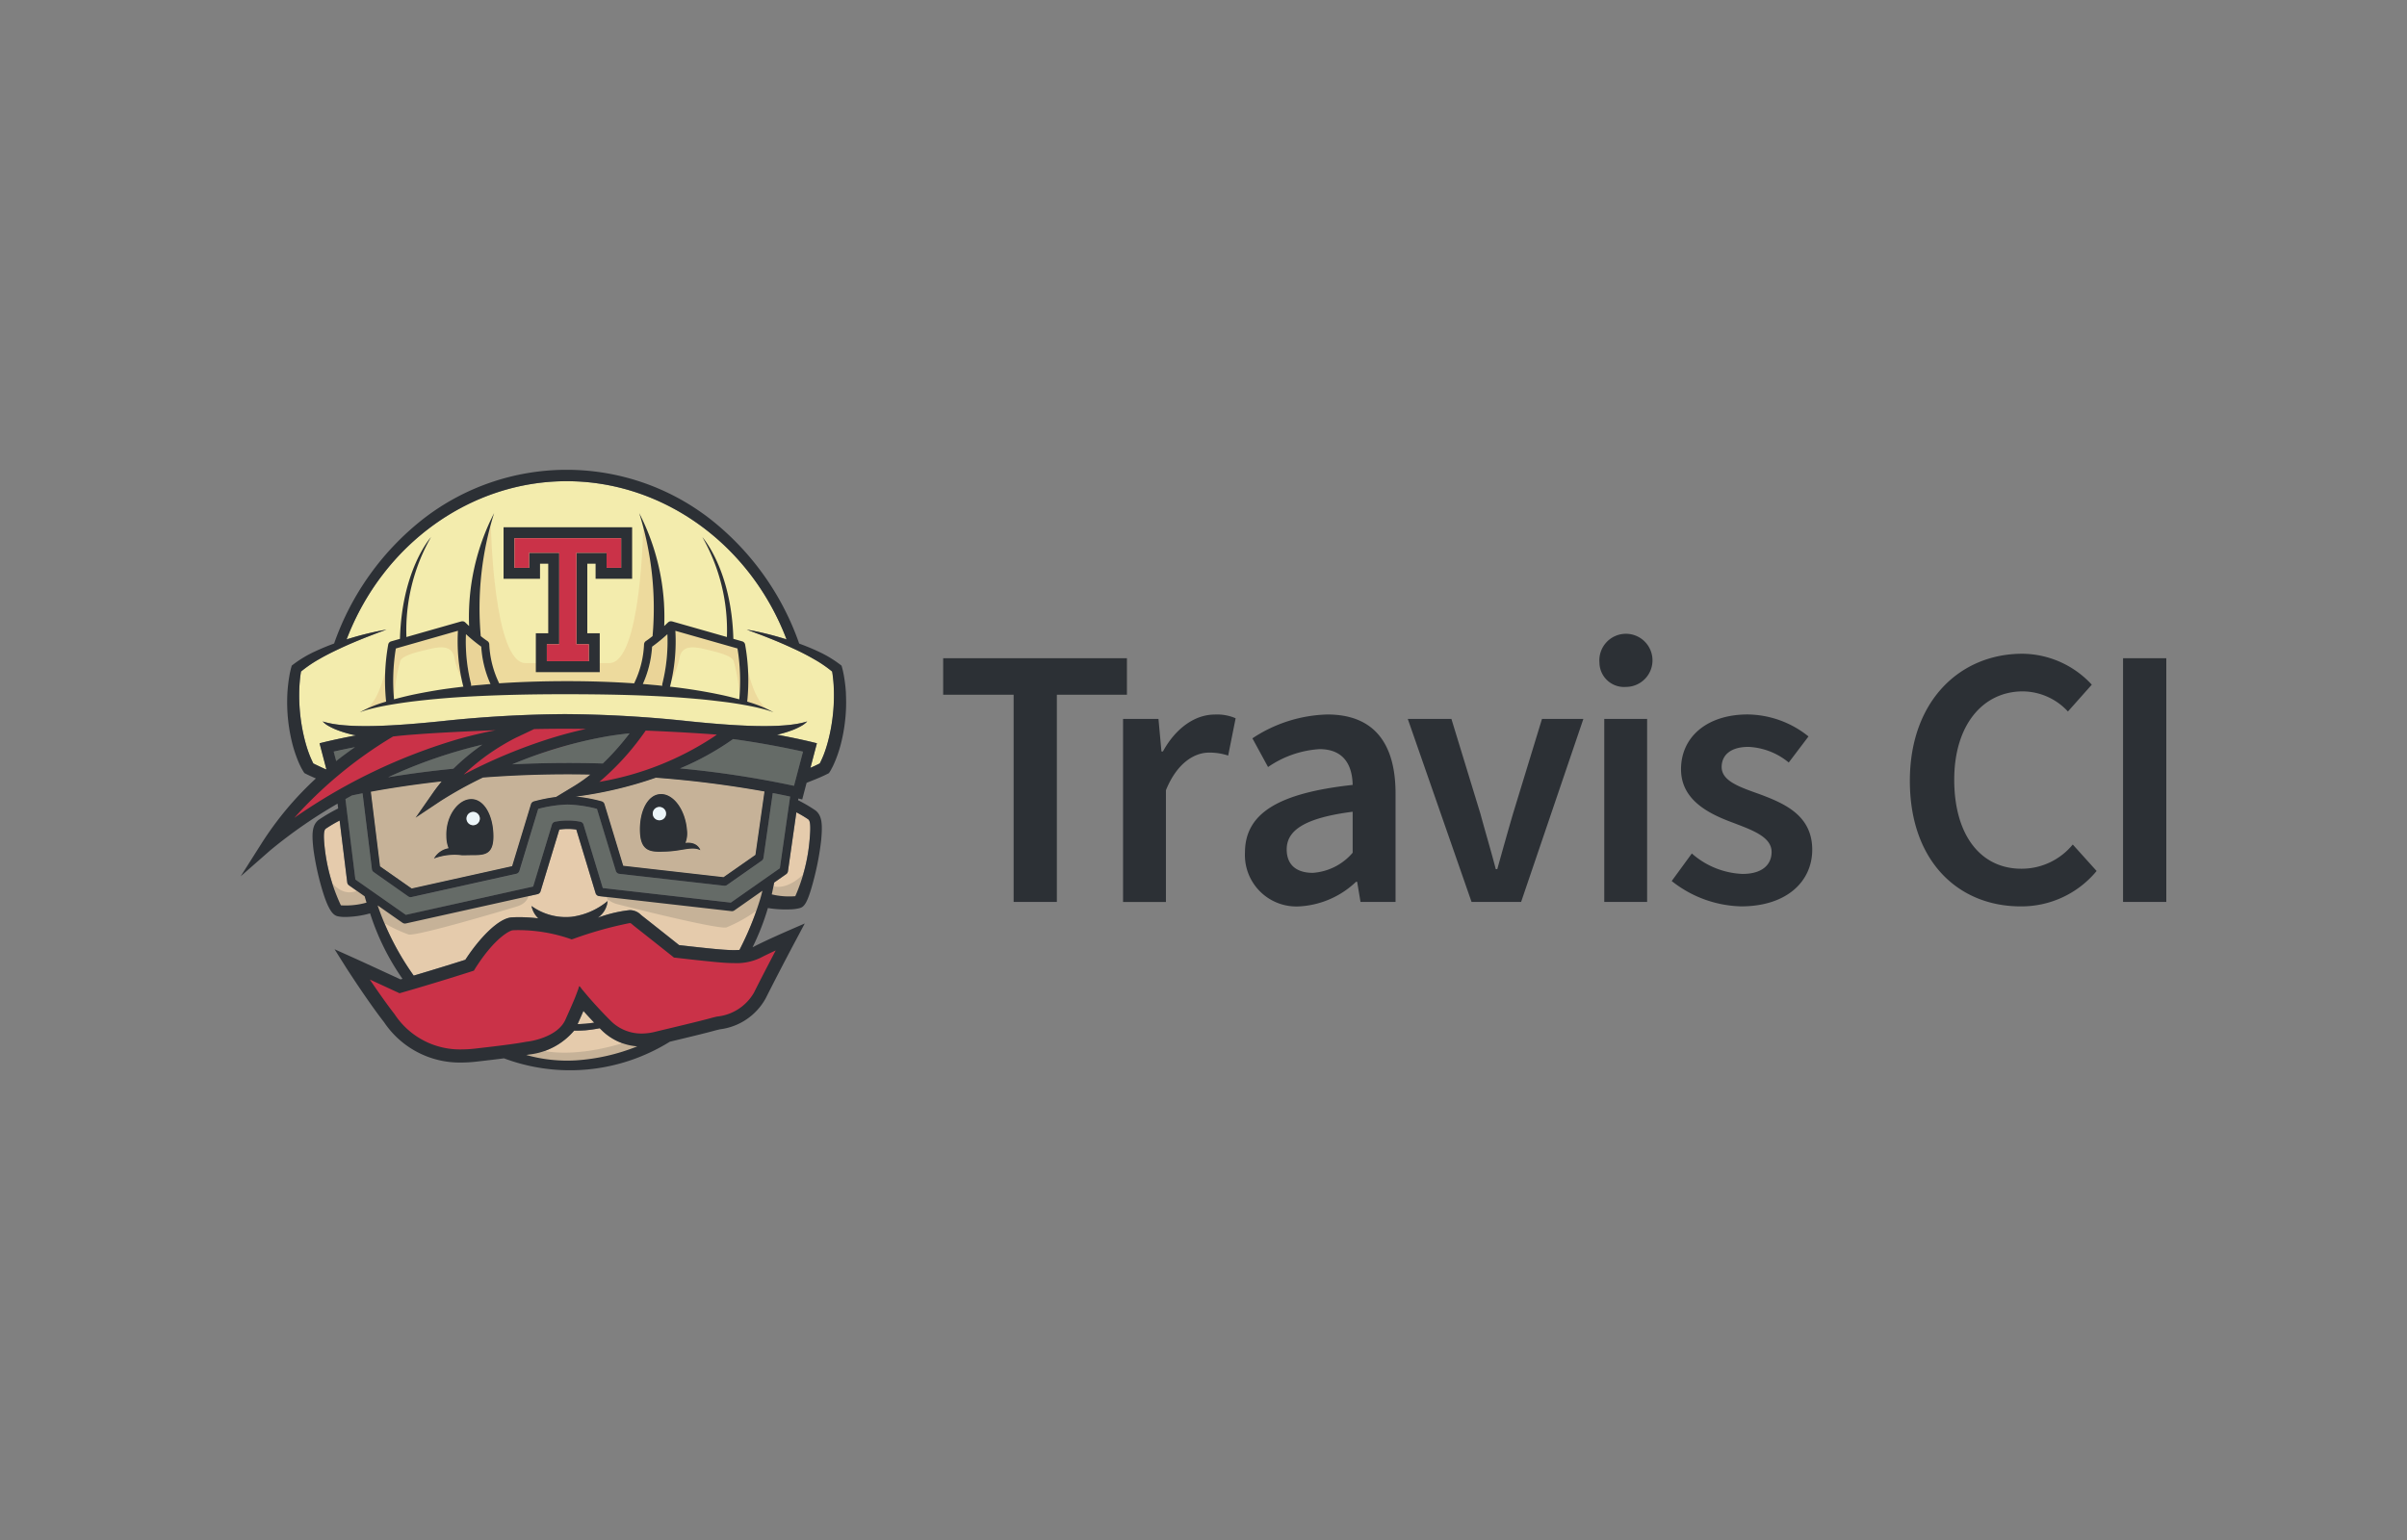 <svg xmlns="http://www.w3.org/2000/svg" width="200" height="128">
    <rect width="100%" height="100%" fill="#808080" stroke="none"/>
    <g fill="#ca3248">
        <path d="M32.019 60.827s-7.827 5.509-8.134 7.608l.588-.12s9.373-6.213 16.8-6.971l.168-.943zM44.307 60.039l-6.166 4.374.334.267c.251-.2 10.952-3.471 10.952-3.471l2.256-1.409c-1.514.183-7.376.239-7.376.239zM49.666 65.329c4.378 0 10.941-4.288 10.941-4.288l-2.121-.4c-.1.1-3.422-.117-3.422-.117l-1.574-.437-3.761 4.286-.306.743c.271-.116.243.213.243.213z"/>
    </g>
    <path d="M63.953 79l-1.353.38-6.249-.135-3.909-3.04-4.725 1.183-5.465-.473-3.061 3.344-5.742 1.715-2.867-.889-.145-.124 1.287 3.151s2.915 3.125 4.544 3.493 4.569-.026 6.775-.368 3.966-1.129 4.675-2.416a10.73 10.73 0 0 0 .814-1.655s2.1 2.968 3.913 3.31 7.2-1.5 7.2-1.5 3.283-.893 3.861-2.023 2.1-4.832 2.1-4.832zm-32.77 2.567l-.091-.042-.506-.437z" fill="#ca3248"/>
    <path d="M69.262 56.679a14.404 14.404 0 0 0-.053-.505 6.693 6.693 0 0 0-.054-.358 10.256 10.256 0 0 0-1.5-1.024 19.791 19.791 0 0 0-1.8-.921 34.408 34.408 0 0 0-1.877-.807q-.474-.193-.955-.372c-.319-.124-.642-.24-.965-.358a23.2 23.2 0 0 1 2.016.438c.434.112.865.238 1.293.371-3.047-7.962-10.331-13.148-18.284-13.148S31.846 45.181 28.8 53.143c.429-.133.86-.259 1.293-.371a23.222 23.222 0 0 1 2.017-.438c-.325.118-.646.234-.967.358s-.637.243-.955.372c-.633.255-1.262.517-1.876.807a19.9 19.9 0 0 0-1.8.921 10.385 10.385 0 0 0-1.5 1.024 9.611 9.611 0 0 0-.105.863c-.03.34-.042.68-.045 1.022a15 15 0 0 0 .527 4.04c.091.326.193.647.312.958.06.155.125.308.192.457.034.074.069.147.1.217l.043.083.153.075.3.145c.169.077.4.188.6.274l.031-.028-.563-2.142c.12-.032 1.187-.308 3.027-.658a6.236 6.236 0 0 1-.446-.1 9.191 9.191 0 0 1-1.232-.393 5.552 5.552 0 0 1-.581-.281 1.993 1.993 0 0 1-.512-.389c2.021.659 6.2.361 9.911-.023a101.644 101.644 0 0 1 10.22-.584 101.63 101.63 0 0 1 10.221.584c3.714.384 7.891.682 9.912.023a1.976 1.976 0 0 1-.512.389 5.457 5.457 0 0 1-.581.281 9.145 9.145 0 0 1-1.232.393 6.275 6.275 0 0 1-.187.042c2.017.375 3.192.679 3.317.712l-.537 2.041c.108-.049.217-.1.324-.145l.3-.145.153-.075.042-.083a7.189 7.189 0 0 0 .297-.674c.119-.311.222-.632.313-.958a15 15 0 0 0 .527-4.04 11.975 11.975 0 0 0-.039-1.018z" fill="#f3ecad"/>
    <path d="M49.378 85c-.268.04-.535.074-.8.094-.172.008-.353.026-.518.026H48c.207-.462.364-.82.483-1.091.24.271.548.607.895.971zM49.96 85.591a4.689 4.689 0 0 0 2.994 1.378 16.534 16.534 0 0 1-5.08 1.165 12.505 12.505 0 0 1-4.144-.446c.115-.02.2-.035.3-.047a5.7 5.7 0 0 0 3.674-1.98h.371c.184 0 .351-.015.527-.022a10.915 10.915 0 0 0 1.227-.176z" fill="#e5cbac"/>
    <path d="M52.315 60.952c-.079.1-.169.219-.263.338a21.981 21.981 0 0 1-1.961 2.17q-1.4-.044-2.869-.045c-1.625 0-3.183.043-4.663.115a37.176 37.176 0 0 1 7.323-2.224 28.83 28.83 0 0 1 2.433-.354zM40.079 61.888a18.735 18.735 0 0 0-2.406 2.005c-2.094.21-3.919.464-5.426.707a41.2 41.2 0 0 1 7.832-2.712zM65.651 66.209l-.851 5.957-4.078 2.856-10.636-1.209-1.6-5.273a.348.348 0 0 0-.279-.244 5.622 5.622 0 0 0-2.069 0 .35.35 0 0 0-.278.244l-1.56 5.144-10.58 2.354-4.191-2.938-.829-6.682c.18-.1.363-.2.547-.3q.39-.084.875-.177l.778 6.307a.35.35 0 0 0 .147.243l2.884 2.02a.359.359 0 0 0 .277.054l8.7-1.935a.368.368 0 0 0 .086-.031.35.35 0 0 0 .172-.208l1.566-5.156a10.851 10.851 0 0 1 2.442-.359 10.868 10.868 0 0 1 2.44.359l1.566 5.156a.349.349 0 0 0 .3.246l8.7.988a.355.355 0 0 0 .239-.061l2.881-2.023a.355.355 0 0 0 .145-.238l.77-5.388c.573.111 1.057.212 1.436.294zM66.726 62.474l-.749 2.84a81.882 81.882 0 0 0-9.472-1.446 23.09 23.09 0 0 0 4.41-2.438c2.724.385 4.724.798 5.811 1.044z" fill="#656b67"/>
    <g fill="#e4c9a1">
        <path d="M36.059 71.359a4.828 4.828 0 0 1 2.312-.272h.35l.316-.006c1.081-.01 1.979.092 1.964-1.605s-.771-3.068-1.85-3.057-2.127 1.4-2.062 3.095a2.688 2.688 0 0 0 .186.991 1.707 1.707 0 0 0-1.216.854zm13-6.98a11.749 11.749 0 0 1-1.321.933l-1.533.926a13.087 13.087 0 0 0-1.845.369.312.312 0 0 0-.079.035.352.352 0 0 0-.158.2l-1.562 5.146-8.348 1.857L31.579 72l-.765-6.2a85.11 85.11 0 0 1 5.889-.861c-.258.308-.507.631-.744.97l-1.428 2.05 2.08-1.386a34.056 34.056 0 0 1 3.521-1.953 94.941 94.941 0 0 1 7.09-.266q.933.007 1.832.025zM58.194 70.663c-.01-.04-.238-.723-1.243-.6A2.126 2.126 0 0 0 57.082 69c-.132-1.693-1.117-3.039-2.2-3s-1.771 1.442-1.712 3.139.966 1.684 2.046 1.646c1.454-.027 2.251-.473 2.978-.122zm5.328-4.876l-.753 5.268-2.651 1.856-8.336-.947-1.556-5.122a.353.353 0 0 0-.238-.235 12.734 12.734 0 0 0-2.178-.4l.2-.014a33.057 33.057 0 0 0 6.482-1.548 88.746 88.746 0 0 1 9.03 1.142z"/>
    </g>
    <g fill="#c6b298">
        <path d="M36.059 71.359a4.828 4.828 0 0 1 2.312-.272h.35l.316-.006c1.081-.01 1.979.092 1.964-1.605s-.771-3.068-1.85-3.057-2.127 1.4-2.062 3.095a2.688 2.688 0 0 0 .186.991 1.707 1.707 0 0 0-1.216.854zm13-6.98a11.749 11.749 0 0 1-1.321.933l-1.533.926a13.087 13.087 0 0 0-1.845.369.312.312 0 0 0-.079.035.352.352 0 0 0-.158.2l-1.562 5.146-8.348 1.857L31.579 72l-.765-6.2a85.11 85.11 0 0 1 5.889-.861c-.258.308-.507.631-.744.97l-1.428 2.05 2.08-1.386a34.056 34.056 0 0 1 3.521-1.953 94.941 94.941 0 0 1 7.09-.266q.933.007 1.832.025zM58.194 70.663c-.01-.04-.238-.723-1.243-.6A2.126 2.126 0 0 0 57.082 69c-.132-1.693-1.117-3.039-2.2-3s-1.771 1.442-1.712 3.139.966 1.684 2.046 1.646c1.454-.027 2.251-.473 2.978-.122zm5.328-4.876l-.753 5.268-2.651 1.856-8.336-.947-1.556-5.122a.353.353 0 0 0-.238-.235 12.734 12.734 0 0 0-2.178-.4l.2-.014a33.057 33.057 0 0 0 6.482-1.548 88.746 88.746 0 0 1 9.03 1.142z"/>
    </g>
    <path d="M67.161 68.1c.128.105.229.378.115 1.65a14.706 14.706 0 0 1-1.2 4.729 6.142 6.142 0 0 1-1.957-.15c.1-.392.127-.58.207-.981l1-.7a.349.349 0 0 0 .146-.236l.7-4.9a9.606 9.606 0 0 1 .989.588zM30.3 74.5c.05.177.1.354.157.528a6.43 6.43 0 0 1-2.13.223 15.142 15.142 0 0 1-1.344-4.774c-.137-1.225-.041-1.49.083-1.593a11.208 11.208 0 0 1 1.154-.684l.633 5.144a.341.341 0 0 0 .148.243zM50.525 74.567l-.038.328a5.858 5.858 0 0 1-3.008 1.305 4.875 4.875 0 0 1-3.313-.9 2 2 0 0 0 .568 1.028 13.41 13.41 0 0 0-1.588-.1c-.2 0-.407.006-.6.015-1.142.06-2.748 1.786-3.878 3.526-.554.175-2.286.725-4.291 1.317a22.767 22.767 0 0 1-2.885-5.517c-.037-.106-.075-.211-.111-.32l.482.337 1.189.833.4.277a.346.346 0 0 0 .2.063.336.336 0 0 0 .077-.008l10.926-2.432a.351.351 0 0 0 .258-.239l1.558-5.129a4.5 4.5 0 0 1 1.416 0l1.6 5.281a.348.348 0 0 0 .3.246z" fill="#e5cbac"/>
    <path d="M63 74.283l.352-.248c-.058.245-.122.488-.188.729a25.134 25.134 0 0 1-1.712 4.19c-.142.01-.292.015-.452.015-.5 0-1-.042-1.564-.093-.973-.09-2.517-.266-3.005-.323a736.92 736.92 0 0 0-3.054-2.419l-.127-.106a1.292 1.292 0 0 0-.935-.38 11.044 11.044 0 0 0-2.638.631 1.888 1.888 0 0 0 .813-1.384l.038-.328 10.25 1.164a.353.353 0 0 0 .24-.06l1.03-.722z" fill="#e5cbac"/>
    <path d="M55.453 52.718a14.463 14.463 0 0 1-.417 4.111.346.346 0 0 0 0 .178q-.81-.085-1.621-.149a8.861 8.861 0 0 0 .768-3.1 14.422 14.422 0 0 0 1.27-1.04zM39.987 53.756a8.843 8.843 0 0 0 .766 3.1c-.54.043-1.081.093-1.62.15a.335.335 0 0 0 0-.175 14.517 14.517 0 0 1-.416-4.111 14.134 14.134 0 0 0 1.27 1.036z" fill="#ead498"/>
    <path d="M58.194 70.663c-.727-.351-1.524.095-2.975.122-1.08.038-1.986.05-2.046-1.646s.633-3.1 1.712-3.139 2.065 1.308 2.2 3a2.126 2.126 0 0 1-.131 1.059c1.002-.119 1.23.564 1.24.604zM54.8 68.178a.552.552 0 1 0-.562-.542.554.554 0 0 0 .562.542z" fill="#2c3035"/>
    <path d="M55.343 67.616a.552.552 0 1 1-.562-.542.554.554 0 0 1 .562.542z" fill="#ecf5f9"/>
    <path d="M41 69.475c.015 1.7-.883 1.595-1.964 1.605l-.316.006h-.35a4.828 4.828 0 0 0-2.312.272 1.707 1.707 0 0 1 1.216-.855 2.688 2.688 0 0 1-.186-.991c-.065-1.7.981-3.086 2.062-3.095s1.834 1.361 1.85 3.058zm-1.669-.887a.552.552 0 1 0-.568-.538.552.552 0 0 0 .569.538z" fill="#2c3035"/>
    <path d="M39.868 68.021a.552.552 0 1 1-.566-.537.552.552 0 0 1 .566.537z" fill="#ecf5f9"/>
    <g opacity=".8" fill="#ead498">
        <path d="M32.751 57.955a15.1 15.1 0 0 1 .511-3.025c.177-.431 1.257-.706 2.082-.9s2.14-.589 2.4.57a6.818 6.818 0 0 0 .942 2.376l-.357-4.776-5.676 1.374-.373 4.226.177.334.294-.177M61.469 57.955a15.076 15.076 0 0 0-.51-3.025c-.177-.431-1.257-.706-2.081-.9s-2.141-.589-2.4.57a6.818 6.818 0 0 1-.942 2.376l.353-4.772 5.676 1.374.373 4.223-.177.334-.3-.177"/>
    </g>
    <path d="M53.448 43.673s-.148 11.442-2.824 11.442h-6.949c-2.673 0-2.889-11.438-2.889-11.438l-1.313 3.884.021 5.328.932.742.424 2.288.593 1.335 11.441.021.53-.954.445-1.61.063-1.017 1.264-3.607zM61.865 54.342s.551 3.947 2.006 4.659l-2.038-.614zM32.3 54.342s-.547 3.947-2 4.658l2.038-.614z" fill="#ead498" opacity=".75"/>
    <path d="M62.257 58.369a10.269 10.269 0 0 1 2.022.836 7.9 7.9 0 0 0-1.038-.316c-.35-.09-.7-.165-1.057-.233-.709-.133-1.421-.247-2.137-.333s-1.431-.172-2.15-.233-1.436-.121-2.157-.163c-2.879-.177-5.766-.222-8.655-.225s-5.776.056-8.656.226a70.558 70.558 0 0 0-4.306.396c-.713.095-1.428.2-2.138.334q-.531.1-1.058.231a7.937 7.937 0 0 0-1.037.316 10.312 10.312 0 0 1 2.022-.838l.177-.054c0-.015-.008-.028-.011-.044a16.928 16.928 0 0 1 .179-4.691.336.336 0 0 1 .242-.27l.733-.209c.16-5.691 2.5-8.368 2.577-8.451a15.645 15.645 0 0 0-2.039 8.3l4.56-1.3h.011a.372.372 0 0 1 .057-.008h.019a.333.333 0 0 1 .075.007h.013a.337.337 0 0 1 .056.019l.022.012c.015.008.03.018.045.028l.012.009.008.008.013.011s.125.124.318.3a18.848 18.848 0 0 1 2.078-9.386 26.391 26.391 0 0 0-1.11 10.225c.182.146.374.289.56.414a.338.338 0 0 1 .147.275 8.233 8.233 0 0 0 .792 3.166.387.387 0 0 1 .026.067c1.869-.127 3.743-.178 5.613-.18s3.743.056 5.611.184a.383.383 0 0 1 .027-.071 8.16 8.16 0 0 0 .791-3.166.345.345 0 0 1 .148-.275c.187-.125.376-.268.56-.414a26.369 26.369 0 0 0-1.11-10.225 18.862 18.862 0 0 1 2.079 9.386c.191-.18.313-.3.317-.3l.013-.011.009-.008.012-.009.044-.029.021-.011a.456.456 0 0 1 .059-.02h.012a.318.318 0 0 1 .075-.007h.017a.385.385 0 0 1 .058.008h.011l4.56 1.3a15.631 15.631 0 0 0-2.038-8.3c.072.083 2.417 2.76 2.575 8.451l.735.209a.34.34 0 0 1 .242.27 16.948 16.948 0 0 1 .178 4.691.3.3 0 0 1-.011.045c.06.019.12.036.177.056zm-.829-.244a16.8 16.8 0 0 0-.149-4.226l-5.162-1.468a15.263 15.263 0 0 1-.429 4.578.4.4 0 0 1-.026.065l.153.016a43.387 43.387 0 0 1 4.324.712c.431.098.861.207 1.289.323zm-6.392-1.3a14.463 14.463 0 0 0 .417-4.111 14.422 14.422 0 0 1-1.27 1.038 8.861 8.861 0 0 1-.768 3.1q.81.065 1.621.149a.346.346 0 0 1 0-.172zm-14.283.025a8.843 8.843 0 0 1-.766-3.1 14.134 14.134 0 0 1-1.27-1.038 14.517 14.517 0 0 0 .416 4.111.335.335 0 0 1 0 .175c.539-.051 1.08-.098 1.62-.144zm-2.247.217a.348.348 0 0 1-.024-.062 15.278 15.278 0 0 1-.431-4.578l-5.16 1.473a16.8 16.8 0 0 0-.151 4.225q.643-.174 1.291-.323c.713-.158 1.432-.29 2.152-.412s1.446-.212 2.17-.3c.052-.008.102-.012.153-.019z" fill="#2c3035"/>
    <path d="M52.524 43.822v4.283h-3.036v-1.251H48.8v5.781h1.033v3.232h-5.31v-3.232h1.03v-5.781h-.682v1.251h-3.03v-4.283zm-.912 3.378v-2.467h-8.861V47.2h1.211v-1.256h2.507v7.6h-1.032v1.41h3.488v-1.41h-1.031v-7.6H50.4V47.2z" fill="#2c3035"/>
    <path fill="#ca3248" d="M51.612 44.733v2.462H50.4v-1.251h-2.506v7.603h1.031v1.41h-3.488v-1.41h1.032v-7.603h-2.507v1.251h-1.211v-2.462h8.861z"/>
    <path d="M27.721 62.474c.443-.1 1.041-.229 1.774-.37-.451.307-.984.692-1.565 1.156z" fill="#656b67"/>
    <path d="M43.925 74.211s.124.8-.99 1.137-8.171 2.444-8.976 2.33a12.334 12.334 0 0 1-2.848-1.478l-.5-1.761 3.023 1.884zM50.247 74.057s-.089.8 1.039 1.093 8.27 2.087 9.069 1.938a12.374 12.374 0 0 0 2.78-1.6l.418-1.782-2.778 1.657z" fill="#c6b298"/>
    <path d="M27.147 72.746s.978 1.956 2.557 1.279l1.129.414-.113.827-2.37.3-.639-.376zM67.179 72.209S65.58 74.251 64 73.574l-.508.327.113.828 2.369.3.639-.377zM42.458 87.575a13.346 13.346 0 0 0 12.353-1.054l-2.111-.144s-4.6 1.82-8.235.814z" fill="#c6b298"/>
    <path d="M48.331 82.193l.4.477c.009.012.9 1.072 1.989 2.152a3.58 3.58 0 0 0 2.6 1.081 4.545 4.545 0 0 0 1.066-.132c.337-.082.7-.169 1.078-.259 1.354-.324 2.888-.692 3.632-.9.147-.042.312-.079.484-.119a4.008 4.008 0 0 0 3.066-1.984c.541-1.081 1.27-2.484 1.81-3.512-.468.216-.96.45-1.309.634A4.6 4.6 0 0 1 61 80.05c-.542 0-1.073-.045-1.662-.1a163.218 163.218 0 0 1-3.186-.346L56 79.591l-.12-.1c-.018-.013-1.762-1.4-3.171-2.51l-.156-.129c-.148-.127-.148-.127-.237-.127a31.8 31.8 0 0 0-4.644 1.3l-.177.056-.173-.065a13.325 13.325 0 0 0-4.171-.707c-.185 0-.37 0-.55.014-.227.011-1.5.616-3.126 3.189l-.1.166-.186.059c-.027.01-2.827.913-5.8 1.763l-.192.054-.183-.085c-.019-.007-1.181-.546-2.286-1.054.6.89 1.374 2 2.052 2.873a6.5 6.5 0 0 0 5.543 2.936 10.206 10.206 0 0 0 1.132-.066c2.913-.33 3.664-.462 4.067-.533.137-.023.245-.043.383-.06.022 0 2.408-.311 3.077-1.813.691-1.543.83-1.91.835-1.924l.244-.65a.616.616 0 0 1 .079-.22 1.208 1.208 0 0 1 .191.235zm-18.143-29.13c-.633.255-1.262.519-1.877.808s-1.222.583-1.8.92a10.451 10.451 0 0 0-1.5 1.025c-.02.115-.038.24-.054.358-.019.168-.039.336-.052.506-.03.338-.042.679-.045 1.021a15.018 15.018 0 0 0 .527 4.041c.091.325.193.647.313.957.058.156.123.308.191.457.034.074.069.147.1.217l.043.082c.051.027.1.052.152.076l.3.144c.169.079.4.189.595.275a.289.289 0 0 0 .031-.028l-.561-2.141c.119-.033 1.187-.309 3.027-.659-.149-.028-.3-.06-.447-.095a9.2 9.2 0 0 1-1.232-.394 5.552 5.552 0 0 1-.581-.281 1.993 1.993 0 0 1-.512-.389c2.021.66 6.2.36 9.911-.022a101.645 101.645 0 0 1 10.22-.585 101.611 101.611 0 0 1 10.22.585c3.715.382 7.892.682 9.913.022a1.976 1.976 0 0 1-.512.389 5.634 5.634 0 0 1-.58.281 9.222 9.222 0 0 1-1.234.394l-.186.041c2.017.374 3.192.679 3.317.713l-.538 2.039c.108-.048.218-.095.324-.145l.3-.144.152-.076.042-.082a7.828 7.828 0 0 0 .298-.674c.119-.31.221-.632.311-.957a14.523 14.523 0 0 0 .4-2 14.792 14.792 0 0 0 .127-2.04 12.374 12.374 0 0 0-.098-1.527 8.107 8.107 0 0 0-.053-.358 10.406 10.406 0 0 0-1.5-1.025 20.042 20.042 0 0 0-1.8-.92 35.541 35.541 0 0 0-1.876-.808c-.317-.127-.636-.253-.957-.371s-.642-.241-.964-.358c.678.112 1.35.267 2.015.437.434.113.867.239 1.294.373-3.03-7.965-10.314-13.15-18.267-13.15S31.847 45.18 28.8 53.144c.428-.134.859-.26 1.292-.373.666-.17 1.338-.325 2.017-.437-.325.117-.646.234-.967.358s-.637.244-.954.371zm40.1 4.608a13.438 13.438 0 0 1-.065 2.2 13.906 13.906 0 0 1-.407 2.164c-.1.356-.216.707-.353 1.056a9.076 9.076 0 0 1-.224.521c-.04.086-.083.171-.132.258l-.067.13a1.892 1.892 0 0 1-.088.144l-.074.115-.116.06a7.828 7.828 0 0 1-.337.164l-.327.147c-.219.094-.438.182-.659.268-.153.06-.289.115-.418.17l-.363 1.38-.323-.079-.02.144a12.332 12.332 0 0 1 1.458.856c.54.447.578 1.154.458 2.476a23.389 23.389 0 0 1-.6 3.211c-.539 2.087-.826 2.332-1.2 2.427a3.245 3.245 0 0 1-.756.1 9.106 9.106 0 0 1-1.869-.111 19.983 19.983 0 0 1-1.275 3.261c.038-.019.076-.034.11-.052.935-.491 2.732-1.274 2.807-1.308l1.42-.617-.727 1.367a256.43 256.43 0 0 0-2.53 4.876 5.044 5.044 0 0 1-3.79 2.554c-.16.038-.312.073-.436.107-.763.215-2.309.583-3.672.911l-.05.011a16.179 16.179 0 0 1-2.756 1.361 15.659 15.659 0 0 1-11.029.023c-.569.073-1.316.163-2.312.276a11.437 11.437 0 0 1-1.254.073 7.565 7.565 0 0 1-6.4-3.353c-1.382-1.777-3.072-4.414-3.144-4.524L27.8 78.9l1.656.744c.793.357 3.151 1.449 3.825 1.761l.162-.047a20.285 20.285 0 0 1-2.691-5.442 8.037 8.037 0 0 1-2.064.3 2.8 2.8 0 0 1-.625-.058c-.37-.084-.792-.441-1.366-2.464a22.365 22.365 0 0 1-.655-3.116c-.143-1.288-.117-1.978.418-2.423a14.416 14.416 0 0 1 1.637-.959l-.048-.4a40.664 40.664 0 0 0-5.574 3.865L20 72.833l1.762-2.779A27.129 27.129 0 0 1 26.25 64.7c-.062-.024-.119-.049-.179-.074l-.327-.147a8.445 8.445 0 0 1-.337-.164l-.116-.06-.074-.115c-.042-.062-.06-.1-.087-.144l-.073-.129a6.968 6.968 0 0 1-.354-.779 11.38 11.38 0 0 1-.354-1.056 14.087 14.087 0 0 1-.472-4.361 12.86 12.86 0 0 1 .195-1.645c.036-.181.074-.357.13-.559l.039-.142.1-.079a9.639 9.639 0 0 1 1.832-1.1 19.674 19.674 0 0 1 1.588-.658A22.648 22.648 0 0 1 35.207 43.1a19.434 19.434 0 0 1 23.755 0 22.641 22.641 0 0 1 7.443 10.391c.537.2 1.067.412 1.589.659a9.639 9.639 0 0 1 1.832 1.1l.1.079.039.142c.057.2.094.374.13.559s.065.363.09.545c.053.364.089.73.107 1.096zm-3.013 12.082c.115-1.271.015-1.544-.114-1.649a9.488 9.488 0 0 0-.99-.585l-.7 4.9a.351.351 0 0 1-.146.237l-1 .7c-.079.4-.107.59-.2.982a6.165 6.165 0 0 0 1.956.15 14.643 14.643 0 0 0 1.194-4.735zm-1.3-4.439l.749-2.84a73.24 73.24 0 0 0-5.811-1.044 23.09 23.09 0 0 1-4.41 2.438 81.882 81.882 0 0 1 9.474 1.446zM64.8 72.165l.852-5.956a61.904 61.904 0 0 0-1.442-.294l-.77 5.385a.355.355 0 0 1-.145.237L60.41 73.56a.354.354 0 0 1-.239.061l-8.7-.988a.349.349 0 0 1-.3-.245l-1.567-5.157a10.828 10.828 0 0 0-2.439-.36 10.84 10.84 0 0 0-2.442.36l-1.566 5.157a.346.346 0 0 1-.258.238l-8.7 1.935a.336.336 0 0 1-.077.008.343.343 0 0 1-.2-.063l-2.872-2.019a.348.348 0 0 1-.147-.244l-.778-6.307c-.323.063-.614.123-.875.177q-.277.153-.547.305l.826 6.683 4.192 2.937L44.3 73.685l1.561-5.144a.349.349 0 0 1 .279-.245 5.617 5.617 0 0 1 2.068 0 .346.346 0 0 1 .279.245l1.6 5.271 10.636 1.21zm-2.03-1.109l.753-5.27a89 89 0 0 0-9.03-1.146 33.017 33.017 0 0 1-6.481 1.549l-.2.014a12.625 12.625 0 0 1 2.178.4.353.353 0 0 1 .238.234l1.556 5.123 8.336.947zm.58 2.979l-.35.247-.951.667-1.03.722a.359.359 0 0 1-.24.061l-10.25-1.165-.746-.085a.348.348 0 0 1-.294-.246l-1.6-5.282a4.578 4.578 0 0 0-1.415 0l-1.558 5.129a.346.346 0 0 1-.258.238l-10.935 2.433a.352.352 0 0 1-.277-.056l-.4-.276-1.186-.832-.481-.336c.034.109.073.214.111.32a22.747 22.747 0 0 0 2.884 5.516c2-.591 3.738-1.141 4.291-1.316 1.129-1.74 2.736-3.466 3.878-3.526.2-.009.4-.015.6-.015a13.42 13.42 0 0 1 1.587.1 1.994 1.994 0 0 1-.568-1.028 4.876 4.876 0 0 0 3.313.9 5.86 5.86 0 0 0 3.008-1.31 1.889 1.889 0 0 1-.814 1.385 11.138 11.138 0 0 1 2.639-.632 1.287 1.287 0 0 1 .935.382l.127.105c1.2.942 2.634 2.084 3.055 2.419.487.057 2.031.233 3 .323.561.05 1.068.093 1.564.093.16 0 .31-.006.452-.015a25.278 25.278 0 0 0 1.712-4.189c.074-.243.139-.486.196-.731zm-3.783-12.978h-.008q-1.234-.091-2.472-.164-1.719-.1-3.438-.168c-.066.1-.2.294-.4.56a21.687 21.687 0 0 1-3.447 3.7 24.736 24.736 0 0 0 9.51-3.749c.088-.058.172-.121.255-.179zm-7.515.233c.094-.119.183-.233.262-.337-.825.083-1.638.2-2.432.354a37.089 37.089 0 0 0-7.323 2.223 95.994 95.994 0 0 1 7.532-.071 21.745 21.745 0 0 0 1.961-2.169zm.9 25.679a4.683 4.683 0 0 1-2.994-1.377l-.126-.129a11.487 11.487 0 0 1-1.228.177c-.176.006-.343.022-.526.022h-.373a5.7 5.7 0 0 1-3.674 1.979c-.1.012-.184.026-.3.047a12.5 12.5 0 0 0 4.144.445 16.506 16.506 0 0 0 5.079-1.164zm-4.377-1.876c.266-.021.532-.055.8-.095-.348-.362-.655-.7-.9-.971-.119.273-.276.631-.483 1.092h.061c.171 0 .352-.019.524-.026zm-.844-19.78a12.117 12.117 0 0 0 1.321-.934 92.848 92.848 0 0 0-8.922.248 33.6 33.6 0 0 0-3.521 1.953l-2.08 1.387 1.428-2.05c.236-.34.486-.663.744-.97-2.4.268-4.4.585-5.889.86l.764 6.2 2.63 1.842 8.347-1.856 1.563-5.148a.349.349 0 0 1 .158-.2.268.268 0 0 1 .079-.035 13.421 13.421 0 0 1 1.845-.369zm.96-4.727q-.871-.014-1.744-.015-1.28 0-2.563.027l-1.577.748-.022.012a18.519 18.519 0 0 0-4.256 3.023 43.539 43.539 0 0 1 7.333-3.047 36.164 36.164 0 0 1 2.831-.748zm-11.019 3.307a18.625 18.625 0 0 1 2.406-2 41.067 41.067 0 0 0-7.83 2.711 84.882 84.882 0 0 1 5.424-.711zm.543-2.5c.962-.27 1.955-.505 2.971-.7q-2.187.08-4.375.2c-.847.047-1.689.1-2.532.168a37.245 37.245 0 0 0-1.616.152 35.307 35.307 0 0 0-8.208 6.764 46.921 46.921 0 0 1 13.76-6.587zm-7.76 13.633a17.91 17.91 0 0 1-.157-.528L29 73.586a.35.35 0 0 1-.147-.244L28.22 68.2a11.055 11.055 0 0 0-1.155.681c-.125.1-.22.368-.085 1.593a15.182 15.182 0 0 0 1.345 4.774 6.407 6.407 0 0 0 2.13-.225zM29.5 62.1c-.733.141-1.331.269-1.774.37l.209.786A27.705 27.705 0 0 1 29.5 62.1z" fill="#2c3035"/>
    <g fill="#2c3035">
        <path d="M84.223 57.744h-5.854v-3.035h15.269v3.035h-5.823v17.22h-3.592zM93.316 59.757h2.943l.247 2.7h.124c1.084-1.982 2.7-3.066 4.305-3.066a3.865 3.865 0 0 1 1.735.309l-.62 3.1a4.965 4.965 0 0 0-1.58-.247c-1.207 0-2.663.836-3.592 3.128v9.291h-3.562zM112.394 65.239c-.03-1.61-.712-2.973-2.756-2.973a8.453 8.453 0 0 0-4.274 1.487l-1.3-2.385a11.789 11.789 0 0 1 6.225-1.982c3.81 0 5.668 2.322 5.668 6.565v9.013h-2.911l-.279-1.672h-.093a7.4 7.4 0 0 1-4.707 2.044 4.276 4.276 0 0 1-4.522-4.46c-.001-3.252 2.724-4.955 8.949-5.637zm-3.313 7.309a4.773 4.773 0 0 0 3.313-1.672v-3.407c-4.119.527-5.481 1.611-5.481 3.128 0 1.363.898 1.951 2.168 1.951zM116.975 59.757h3.625l2.416 7.9c.4 1.487.867 3.035 1.27 4.584h.124c.433-1.549.867-3.1 1.3-4.584l2.415-7.9h3.438l-5.172 15.207h-4.119zM132.9 55.081a2.208 2.208 0 1 1 2.2 2.013 2.045 2.045 0 0 1-2.2-2.013zm.4 4.676h3.561v15.207H133.3zM140.576 70.938a6.768 6.768 0 0 0 4.212 1.7c1.642 0 2.416-.774 2.416-1.827 0-1.27-1.642-1.827-3.252-2.447-2.013-.743-4.274-1.889-4.274-4.428 0-2.664 2.137-4.553 5.544-4.553a8.21 8.21 0 0 1 5.048 1.827l-1.641 2.168a5.664 5.664 0 0 0-3.345-1.3c-1.518 0-2.23.712-2.23 1.673 0 1.176 1.517 1.672 3.159 2.26 2.075.775 4.367 1.766 4.367 4.615 0 2.6-2.076 4.708-5.916 4.708a9.627 9.627 0 0 1-5.76-2.106zM168.048 54.337a7.934 7.934 0 0 1 5.761 2.571l-1.983 2.23a5.158 5.158 0 0 0-3.747-1.673c-3.314 0-5.7 2.788-5.7 7.341 0 4.614 2.2 7.4 5.575 7.4a5.488 5.488 0 0 0 4.274-2.013l1.982 2.2a8.089 8.089 0 0 1-6.318 2.942c-5.141 0-9.2-3.717-9.2-10.438.002-6.626 4.152-10.56 9.356-10.56zM176.407 54.709H180v20.255h-3.593z"/>
    </g>
</svg>
